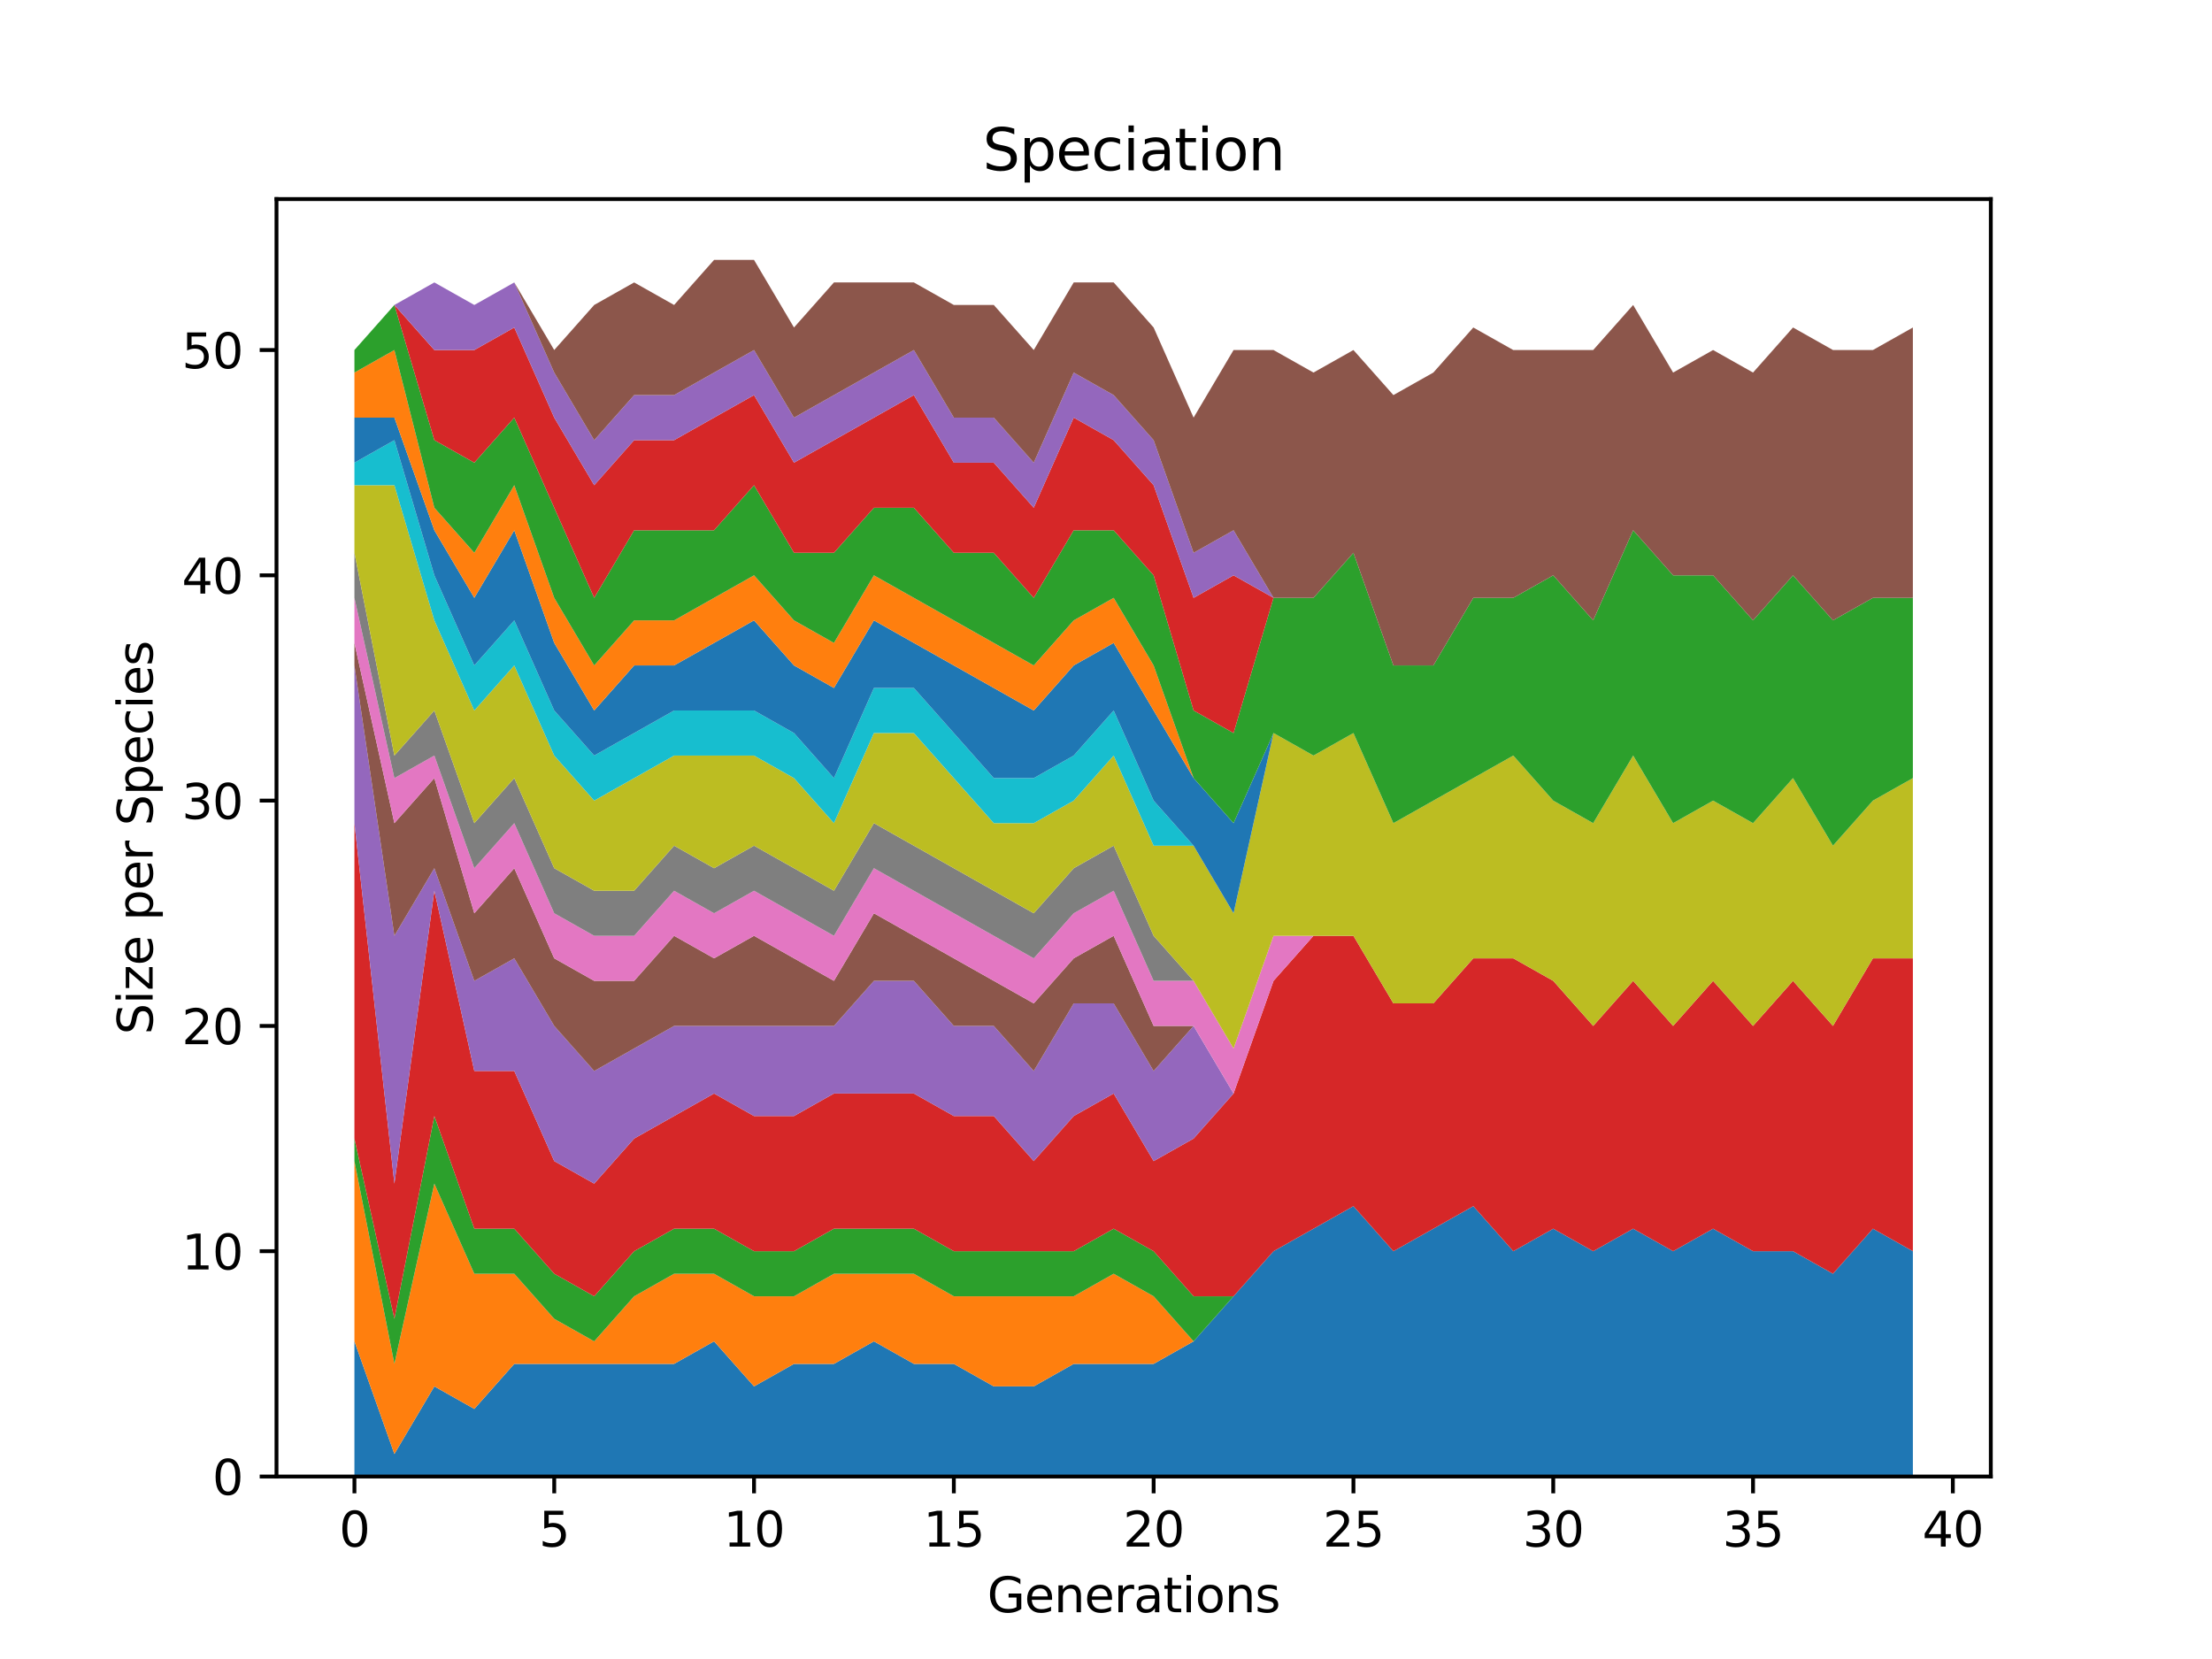 <?xml version="1.0" encoding="utf-8" standalone="no"?>
<!DOCTYPE svg PUBLIC "-//W3C//DTD SVG 1.1//EN"
  "http://www.w3.org/Graphics/SVG/1.1/DTD/svg11.dtd">
<svg xmlns:xlink="http://www.w3.org/1999/xlink" width="460.8pt" height="345.6pt" viewBox="0 0 460.8 345.6" xmlns="http://www.w3.org/2000/svg" version="1.1">
 <defs>
  <style type="text/css">*{stroke-linejoin: round; stroke-linecap: butt}</style>
 </defs>
 <g id="figure_1">
  <g id="patch_1">
   <path d="M 0 345.6 
L 460.8 345.6 
L 460.8 0 
L 0 0 
z
" style="fill: #ffffff"/>
  </g>
  <g id="axes_1">
   <g id="patch_2">
    <path d="M 57.6 307.584 
L 414.72 307.584 
L 414.72 41.472 
L 57.6 41.472 
z
" style="fill: #ffffff"/>
   </g>
   <g id="PolyCollection_1">
    <path d="M 73.833 279.424 
L 73.833 307.584 
L 82.157 307.584 
L 90.482 307.584 
L 98.806 307.584 
L 107.131 307.584 
L 115.455 307.584 
L 123.78 307.584 
L 132.104 307.584 
L 140.429 307.584 
L 148.753 307.584 
L 157.077 307.584 
L 165.402 307.584 
L 173.726 307.584 
L 182.051 307.584 
L 190.375 307.584 
L 198.7 307.584 
L 207.024 307.584 
L 215.349 307.584 
L 223.673 307.584 
L 231.998 307.584 
L 240.322 307.584 
L 248.647 307.584 
L 256.971 307.584 
L 265.296 307.584 
L 273.62 307.584 
L 281.945 307.584 
L 290.269 307.584 
L 298.594 307.584 
L 306.918 307.584 
L 315.243 307.584 
L 323.567 307.584 
L 331.891 307.584 
L 340.216 307.584 
L 348.54 307.584 
L 356.865 307.584 
L 365.189 307.584 
L 373.514 307.584 
L 381.838 307.584 
L 390.163 307.584 
L 398.487 307.584 
L 398.487 260.651 
L 398.487 260.651 
L 390.163 255.957 
L 381.838 265.344 
L 373.514 260.651 
L 365.189 260.651 
L 356.865 255.957 
L 348.54 260.651 
L 340.216 255.957 
L 331.891 260.651 
L 323.567 255.957 
L 315.243 260.651 
L 306.918 251.264 
L 298.594 255.957 
L 290.269 260.651 
L 281.945 251.264 
L 273.62 255.957 
L 265.296 260.651 
L 256.971 270.037 
L 248.647 279.424 
L 240.322 284.117 
L 231.998 284.117 
L 223.673 284.117 
L 215.349 288.811 
L 207.024 288.811 
L 198.7 284.117 
L 190.375 284.117 
L 182.051 279.424 
L 173.726 284.117 
L 165.402 284.117 
L 157.077 288.811 
L 148.753 279.424 
L 140.429 284.117 
L 132.104 284.117 
L 123.78 284.117 
L 115.455 284.117 
L 107.131 284.117 
L 98.806 293.504 
L 90.482 288.811 
L 82.157 302.891 
L 73.833 279.424 
z
" clip-path="url(#pbfc2c60777)" style="fill: #1f77b4"/>
   </g>
   <g id="PolyCollection_2">
    <path d="M 73.833 241.877 
L 73.833 279.424 
L 82.157 302.891 
L 90.482 288.811 
L 98.806 293.504 
L 107.131 284.117 
L 115.455 284.117 
L 123.78 284.117 
L 132.104 284.117 
L 140.429 284.117 
L 148.753 279.424 
L 157.077 288.811 
L 165.402 284.117 
L 173.726 284.117 
L 182.051 279.424 
L 190.375 284.117 
L 198.7 284.117 
L 207.024 288.811 
L 215.349 288.811 
L 223.673 284.117 
L 231.998 284.117 
L 240.322 284.117 
L 248.647 279.424 
L 256.971 270.037 
L 265.296 260.651 
L 273.62 255.957 
L 281.945 251.264 
L 290.269 260.651 
L 298.594 255.957 
L 306.918 251.264 
L 315.243 260.651 
L 323.567 255.957 
L 331.891 260.651 
L 340.216 255.957 
L 348.54 260.651 
L 356.865 255.957 
L 365.189 260.651 
L 373.514 260.651 
L 381.838 265.344 
L 390.163 255.957 
L 398.487 260.651 
L 398.487 260.651 
L 398.487 260.651 
L 390.163 255.957 
L 381.838 265.344 
L 373.514 260.651 
L 365.189 260.651 
L 356.865 255.957 
L 348.54 260.651 
L 340.216 255.957 
L 331.891 260.651 
L 323.567 255.957 
L 315.243 260.651 
L 306.918 251.264 
L 298.594 255.957 
L 290.269 260.651 
L 281.945 251.264 
L 273.62 255.957 
L 265.296 260.651 
L 256.971 270.037 
L 248.647 279.424 
L 240.322 270.037 
L 231.998 265.344 
L 223.673 270.037 
L 215.349 270.037 
L 207.024 270.037 
L 198.7 270.037 
L 190.375 265.344 
L 182.051 265.344 
L 173.726 265.344 
L 165.402 270.037 
L 157.077 270.037 
L 148.753 265.344 
L 140.429 265.344 
L 132.104 270.037 
L 123.78 279.424 
L 115.455 274.731 
L 107.131 265.344 
L 98.806 265.344 
L 90.482 246.571 
L 82.157 284.117 
L 73.833 241.877 
z
" clip-path="url(#pbfc2c60777)" style="fill: #ff7f0e"/>
   </g>
   <g id="PolyCollection_3">
    <path d="M 73.833 237.184 
L 73.833 241.877 
L 82.157 284.117 
L 90.482 246.571 
L 98.806 265.344 
L 107.131 265.344 
L 115.455 274.731 
L 123.78 279.424 
L 132.104 270.037 
L 140.429 265.344 
L 148.753 265.344 
L 157.077 270.037 
L 165.402 270.037 
L 173.726 265.344 
L 182.051 265.344 
L 190.375 265.344 
L 198.7 270.037 
L 207.024 270.037 
L 215.349 270.037 
L 223.673 270.037 
L 231.998 265.344 
L 240.322 270.037 
L 248.647 279.424 
L 256.971 270.037 
L 265.296 260.651 
L 273.62 255.957 
L 281.945 251.264 
L 290.269 260.651 
L 298.594 255.957 
L 306.918 251.264 
L 315.243 260.651 
L 323.567 255.957 
L 331.891 260.651 
L 340.216 255.957 
L 348.54 260.651 
L 356.865 255.957 
L 365.189 260.651 
L 373.514 260.651 
L 381.838 265.344 
L 390.163 255.957 
L 398.487 260.651 
L 398.487 260.651 
L 398.487 260.651 
L 390.163 255.957 
L 381.838 265.344 
L 373.514 260.651 
L 365.189 260.651 
L 356.865 255.957 
L 348.54 260.651 
L 340.216 255.957 
L 331.891 260.651 
L 323.567 255.957 
L 315.243 260.651 
L 306.918 251.264 
L 298.594 255.957 
L 290.269 260.651 
L 281.945 251.264 
L 273.62 255.957 
L 265.296 260.651 
L 256.971 270.037 
L 248.647 270.037 
L 240.322 260.651 
L 231.998 255.957 
L 223.673 260.651 
L 215.349 260.651 
L 207.024 260.651 
L 198.7 260.651 
L 190.375 255.957 
L 182.051 255.957 
L 173.726 255.957 
L 165.402 260.651 
L 157.077 260.651 
L 148.753 255.957 
L 140.429 255.957 
L 132.104 260.651 
L 123.78 270.037 
L 115.455 265.344 
L 107.131 255.957 
L 98.806 255.957 
L 90.482 232.491 
L 82.157 274.731 
L 73.833 237.184 
z
" clip-path="url(#pbfc2c60777)" style="fill: #2ca02c"/>
   </g>
   <g id="PolyCollection_4">
    <path d="M 73.833 171.477 
L 73.833 237.184 
L 82.157 274.731 
L 90.482 232.491 
L 98.806 255.957 
L 107.131 255.957 
L 115.455 265.344 
L 123.78 270.037 
L 132.104 260.651 
L 140.429 255.957 
L 148.753 255.957 
L 157.077 260.651 
L 165.402 260.651 
L 173.726 255.957 
L 182.051 255.957 
L 190.375 255.957 
L 198.7 260.651 
L 207.024 260.651 
L 215.349 260.651 
L 223.673 260.651 
L 231.998 255.957 
L 240.322 260.651 
L 248.647 270.037 
L 256.971 270.037 
L 265.296 260.651 
L 273.62 255.957 
L 281.945 251.264 
L 290.269 260.651 
L 298.594 255.957 
L 306.918 251.264 
L 315.243 260.651 
L 323.567 255.957 
L 331.891 260.651 
L 340.216 255.957 
L 348.54 260.651 
L 356.865 255.957 
L 365.189 260.651 
L 373.514 260.651 
L 381.838 265.344 
L 390.163 255.957 
L 398.487 260.651 
L 398.487 199.637 
L 398.487 199.637 
L 390.163 199.637 
L 381.838 213.717 
L 373.514 204.331 
L 365.189 213.717 
L 356.865 204.331 
L 348.54 213.717 
L 340.216 204.331 
L 331.891 213.717 
L 323.567 204.331 
L 315.243 199.637 
L 306.918 199.637 
L 298.594 209.024 
L 290.269 209.024 
L 281.945 194.944 
L 273.62 194.944 
L 265.296 204.331 
L 256.971 227.797 
L 248.647 237.184 
L 240.322 241.877 
L 231.998 227.797 
L 223.673 232.491 
L 215.349 241.877 
L 207.024 232.491 
L 198.7 232.491 
L 190.375 227.797 
L 182.051 227.797 
L 173.726 227.797 
L 165.402 232.491 
L 157.077 232.491 
L 148.753 227.797 
L 140.429 232.491 
L 132.104 237.184 
L 123.78 246.571 
L 115.455 241.877 
L 107.131 223.104 
L 98.806 223.104 
L 90.482 185.557 
L 82.157 246.571 
L 73.833 171.477 
z
" clip-path="url(#pbfc2c60777)" style="fill: #d62728"/>
   </g>
   <g id="PolyCollection_5">
    <path d="M 73.833 138.624 
L 73.833 171.477 
L 82.157 246.571 
L 90.482 185.557 
L 98.806 223.104 
L 107.131 223.104 
L 115.455 241.877 
L 123.78 246.571 
L 132.104 237.184 
L 140.429 232.491 
L 148.753 227.797 
L 157.077 232.491 
L 165.402 232.491 
L 173.726 227.797 
L 182.051 227.797 
L 190.375 227.797 
L 198.7 232.491 
L 207.024 232.491 
L 215.349 241.877 
L 223.673 232.491 
L 231.998 227.797 
L 240.322 241.877 
L 248.647 237.184 
L 256.971 227.797 
L 265.296 204.331 
L 273.62 194.944 
L 281.945 194.944 
L 290.269 209.024 
L 298.594 209.024 
L 306.918 199.637 
L 315.243 199.637 
L 323.567 204.331 
L 331.891 213.717 
L 340.216 204.331 
L 348.54 213.717 
L 356.865 204.331 
L 365.189 213.717 
L 373.514 204.331 
L 381.838 213.717 
L 390.163 199.637 
L 398.487 199.637 
L 398.487 199.637 
L 398.487 199.637 
L 390.163 199.637 
L 381.838 213.717 
L 373.514 204.331 
L 365.189 213.717 
L 356.865 204.331 
L 348.54 213.717 
L 340.216 204.331 
L 331.891 213.717 
L 323.567 204.331 
L 315.243 199.637 
L 306.918 199.637 
L 298.594 209.024 
L 290.269 209.024 
L 281.945 194.944 
L 273.62 194.944 
L 265.296 204.331 
L 256.971 227.797 
L 248.647 213.717 
L 240.322 223.104 
L 231.998 209.024 
L 223.673 209.024 
L 215.349 223.104 
L 207.024 213.717 
L 198.7 213.717 
L 190.375 204.331 
L 182.051 204.331 
L 173.726 213.717 
L 165.402 213.717 
L 157.077 213.717 
L 148.753 213.717 
L 140.429 213.717 
L 132.104 218.411 
L 123.78 223.104 
L 115.455 213.717 
L 107.131 199.637 
L 98.806 204.331 
L 90.482 180.864 
L 82.157 194.944 
L 73.833 138.624 
z
" clip-path="url(#pbfc2c60777)" style="fill: #9467bd"/>
   </g>
   <g id="PolyCollection_6">
    <path d="M 73.833 133.931 
L 73.833 138.624 
L 82.157 194.944 
L 90.482 180.864 
L 98.806 204.331 
L 107.131 199.637 
L 115.455 213.717 
L 123.78 223.104 
L 132.104 218.411 
L 140.429 213.717 
L 148.753 213.717 
L 157.077 213.717 
L 165.402 213.717 
L 173.726 213.717 
L 182.051 204.331 
L 190.375 204.331 
L 198.7 213.717 
L 207.024 213.717 
L 215.349 223.104 
L 223.673 209.024 
L 231.998 209.024 
L 240.322 223.104 
L 248.647 213.717 
L 256.971 227.797 
L 265.296 204.331 
L 273.62 194.944 
L 281.945 194.944 
L 290.269 209.024 
L 298.594 209.024 
L 306.918 199.637 
L 315.243 199.637 
L 323.567 204.331 
L 331.891 213.717 
L 340.216 204.331 
L 348.54 213.717 
L 356.865 204.331 
L 365.189 213.717 
L 373.514 204.331 
L 381.838 213.717 
L 390.163 199.637 
L 398.487 199.637 
L 398.487 199.637 
L 398.487 199.637 
L 390.163 199.637 
L 381.838 213.717 
L 373.514 204.331 
L 365.189 213.717 
L 356.865 204.331 
L 348.54 213.717 
L 340.216 204.331 
L 331.891 213.717 
L 323.567 204.331 
L 315.243 199.637 
L 306.918 199.637 
L 298.594 209.024 
L 290.269 209.024 
L 281.945 194.944 
L 273.62 194.944 
L 265.296 204.331 
L 256.971 227.797 
L 248.647 213.717 
L 240.322 213.717 
L 231.998 194.944 
L 223.673 199.637 
L 215.349 209.024 
L 207.024 204.331 
L 198.7 199.637 
L 190.375 194.944 
L 182.051 190.251 
L 173.726 204.331 
L 165.402 199.637 
L 157.077 194.944 
L 148.753 199.637 
L 140.429 194.944 
L 132.104 204.331 
L 123.78 204.331 
L 115.455 199.637 
L 107.131 180.864 
L 98.806 190.251 
L 90.482 162.091 
L 82.157 171.477 
L 73.833 133.931 
z
" clip-path="url(#pbfc2c60777)" style="fill: #8c564b"/>
   </g>
   <g id="PolyCollection_7">
    <path d="M 73.833 124.544 
L 73.833 133.931 
L 82.157 171.477 
L 90.482 162.091 
L 98.806 190.251 
L 107.131 180.864 
L 115.455 199.637 
L 123.78 204.331 
L 132.104 204.331 
L 140.429 194.944 
L 148.753 199.637 
L 157.077 194.944 
L 165.402 199.637 
L 173.726 204.331 
L 182.051 190.251 
L 190.375 194.944 
L 198.7 199.637 
L 207.024 204.331 
L 215.349 209.024 
L 223.673 199.637 
L 231.998 194.944 
L 240.322 213.717 
L 248.647 213.717 
L 256.971 227.797 
L 265.296 204.331 
L 273.62 194.944 
L 281.945 194.944 
L 290.269 209.024 
L 298.594 209.024 
L 306.918 199.637 
L 315.243 199.637 
L 323.567 204.331 
L 331.891 213.717 
L 340.216 204.331 
L 348.54 213.717 
L 356.865 204.331 
L 365.189 213.717 
L 373.514 204.331 
L 381.838 213.717 
L 390.163 199.637 
L 398.487 199.637 
L 398.487 199.637 
L 398.487 199.637 
L 390.163 199.637 
L 381.838 213.717 
L 373.514 204.331 
L 365.189 213.717 
L 356.865 204.331 
L 348.54 213.717 
L 340.216 204.331 
L 331.891 213.717 
L 323.567 204.331 
L 315.243 199.637 
L 306.918 199.637 
L 298.594 209.024 
L 290.269 209.024 
L 281.945 194.944 
L 273.62 194.944 
L 265.296 194.944 
L 256.971 218.411 
L 248.647 204.331 
L 240.322 204.331 
L 231.998 185.557 
L 223.673 190.251 
L 215.349 199.637 
L 207.024 194.944 
L 198.7 190.251 
L 190.375 185.557 
L 182.051 180.864 
L 173.726 194.944 
L 165.402 190.251 
L 157.077 185.557 
L 148.753 190.251 
L 140.429 185.557 
L 132.104 194.944 
L 123.78 194.944 
L 115.455 190.251 
L 107.131 171.477 
L 98.806 180.864 
L 90.482 157.397 
L 82.157 162.091 
L 73.833 124.544 
z
" clip-path="url(#pbfc2c60777)" style="fill: #e377c2"/>
   </g>
   <g id="PolyCollection_8">
    <path d="M 73.833 115.157 
L 73.833 124.544 
L 82.157 162.091 
L 90.482 157.397 
L 98.806 180.864 
L 107.131 171.477 
L 115.455 190.251 
L 123.78 194.944 
L 132.104 194.944 
L 140.429 185.557 
L 148.753 190.251 
L 157.077 185.557 
L 165.402 190.251 
L 173.726 194.944 
L 182.051 180.864 
L 190.375 185.557 
L 198.7 190.251 
L 207.024 194.944 
L 215.349 199.637 
L 223.673 190.251 
L 231.998 185.557 
L 240.322 204.331 
L 248.647 204.331 
L 256.971 218.411 
L 265.296 194.944 
L 273.62 194.944 
L 281.945 194.944 
L 290.269 209.024 
L 298.594 209.024 
L 306.918 199.637 
L 315.243 199.637 
L 323.567 204.331 
L 331.891 213.717 
L 340.216 204.331 
L 348.54 213.717 
L 356.865 204.331 
L 365.189 213.717 
L 373.514 204.331 
L 381.838 213.717 
L 390.163 199.637 
L 398.487 199.637 
L 398.487 199.637 
L 398.487 199.637 
L 390.163 199.637 
L 381.838 213.717 
L 373.514 204.331 
L 365.189 213.717 
L 356.865 204.331 
L 348.54 213.717 
L 340.216 204.331 
L 331.891 213.717 
L 323.567 204.331 
L 315.243 199.637 
L 306.918 199.637 
L 298.594 209.024 
L 290.269 209.024 
L 281.945 194.944 
L 273.62 194.944 
L 265.296 194.944 
L 256.971 218.411 
L 248.647 204.331 
L 240.322 194.944 
L 231.998 176.171 
L 223.673 180.864 
L 215.349 190.251 
L 207.024 185.557 
L 198.7 180.864 
L 190.375 176.171 
L 182.051 171.477 
L 173.726 185.557 
L 165.402 180.864 
L 157.077 176.171 
L 148.753 180.864 
L 140.429 176.171 
L 132.104 185.557 
L 123.78 185.557 
L 115.455 180.864 
L 107.131 162.091 
L 98.806 171.477 
L 90.482 148.011 
L 82.157 157.397 
L 73.833 115.157 
z
" clip-path="url(#pbfc2c60777)" style="fill: #7f7f7f"/>
   </g>
   <g id="PolyCollection_9">
    <path d="M 73.833 101.077 
L 73.833 115.157 
L 82.157 157.397 
L 90.482 148.011 
L 98.806 171.477 
L 107.131 162.091 
L 115.455 180.864 
L 123.78 185.557 
L 132.104 185.557 
L 140.429 176.171 
L 148.753 180.864 
L 157.077 176.171 
L 165.402 180.864 
L 173.726 185.557 
L 182.051 171.477 
L 190.375 176.171 
L 198.7 180.864 
L 207.024 185.557 
L 215.349 190.251 
L 223.673 180.864 
L 231.998 176.171 
L 240.322 194.944 
L 248.647 204.331 
L 256.971 218.411 
L 265.296 194.944 
L 273.62 194.944 
L 281.945 194.944 
L 290.269 209.024 
L 298.594 209.024 
L 306.918 199.637 
L 315.243 199.637 
L 323.567 204.331 
L 331.891 213.717 
L 340.216 204.331 
L 348.54 213.717 
L 356.865 204.331 
L 365.189 213.717 
L 373.514 204.331 
L 381.838 213.717 
L 390.163 199.637 
L 398.487 199.637 
L 398.487 162.091 
L 398.487 162.091 
L 390.163 166.784 
L 381.838 176.171 
L 373.514 162.091 
L 365.189 171.477 
L 356.865 166.784 
L 348.54 171.477 
L 340.216 157.397 
L 331.891 171.477 
L 323.567 166.784 
L 315.243 157.397 
L 306.918 162.091 
L 298.594 166.784 
L 290.269 171.477 
L 281.945 152.704 
L 273.62 157.397 
L 265.296 152.704 
L 256.971 190.251 
L 248.647 176.171 
L 240.322 176.171 
L 231.998 157.397 
L 223.673 166.784 
L 215.349 171.477 
L 207.024 171.477 
L 198.7 162.091 
L 190.375 152.704 
L 182.051 152.704 
L 173.726 171.477 
L 165.402 162.091 
L 157.077 157.397 
L 148.753 157.397 
L 140.429 157.397 
L 132.104 162.091 
L 123.78 166.784 
L 115.455 157.397 
L 107.131 138.624 
L 98.806 148.011 
L 90.482 129.237 
L 82.157 101.077 
L 73.833 101.077 
z
" clip-path="url(#pbfc2c60777)" style="fill: #bcbd22"/>
   </g>
   <g id="PolyCollection_10">
    <path d="M 73.833 96.384 
L 73.833 101.077 
L 82.157 101.077 
L 90.482 129.237 
L 98.806 148.011 
L 107.131 138.624 
L 115.455 157.397 
L 123.78 166.784 
L 132.104 162.091 
L 140.429 157.397 
L 148.753 157.397 
L 157.077 157.397 
L 165.402 162.091 
L 173.726 171.477 
L 182.051 152.704 
L 190.375 152.704 
L 198.7 162.091 
L 207.024 171.477 
L 215.349 171.477 
L 223.673 166.784 
L 231.998 157.397 
L 240.322 176.171 
L 248.647 176.171 
L 256.971 190.251 
L 265.296 152.704 
L 273.62 157.397 
L 281.945 152.704 
L 290.269 171.477 
L 298.594 166.784 
L 306.918 162.091 
L 315.243 157.397 
L 323.567 166.784 
L 331.891 171.477 
L 340.216 157.397 
L 348.54 171.477 
L 356.865 166.784 
L 365.189 171.477 
L 373.514 162.091 
L 381.838 176.171 
L 390.163 166.784 
L 398.487 162.091 
L 398.487 162.091 
L 398.487 162.091 
L 390.163 166.784 
L 381.838 176.171 
L 373.514 162.091 
L 365.189 171.477 
L 356.865 166.784 
L 348.54 171.477 
L 340.216 157.397 
L 331.891 171.477 
L 323.567 166.784 
L 315.243 157.397 
L 306.918 162.091 
L 298.594 166.784 
L 290.269 171.477 
L 281.945 152.704 
L 273.62 157.397 
L 265.296 152.704 
L 256.971 190.251 
L 248.647 176.171 
L 240.322 166.784 
L 231.998 148.011 
L 223.673 157.397 
L 215.349 162.091 
L 207.024 162.091 
L 198.7 152.704 
L 190.375 143.317 
L 182.051 143.317 
L 173.726 162.091 
L 165.402 152.704 
L 157.077 148.011 
L 148.753 148.011 
L 140.429 148.011 
L 132.104 152.704 
L 123.78 157.397 
L 115.455 148.011 
L 107.131 129.237 
L 98.806 138.624 
L 90.482 119.851 
L 82.157 91.691 
L 73.833 96.384 
z
" clip-path="url(#pbfc2c60777)" style="fill: #17becf"/>
   </g>
   <g id="PolyCollection_11">
    <path d="M 73.833 86.997 
L 73.833 96.384 
L 82.157 91.691 
L 90.482 119.851 
L 98.806 138.624 
L 107.131 129.237 
L 115.455 148.011 
L 123.78 157.397 
L 132.104 152.704 
L 140.429 148.011 
L 148.753 148.011 
L 157.077 148.011 
L 165.402 152.704 
L 173.726 162.091 
L 182.051 143.317 
L 190.375 143.317 
L 198.7 152.704 
L 207.024 162.091 
L 215.349 162.091 
L 223.673 157.397 
L 231.998 148.011 
L 240.322 166.784 
L 248.647 176.171 
L 256.971 190.251 
L 265.296 152.704 
L 273.62 157.397 
L 281.945 152.704 
L 290.269 171.477 
L 298.594 166.784 
L 306.918 162.091 
L 315.243 157.397 
L 323.567 166.784 
L 331.891 171.477 
L 340.216 157.397 
L 348.54 171.477 
L 356.865 166.784 
L 365.189 171.477 
L 373.514 162.091 
L 381.838 176.171 
L 390.163 166.784 
L 398.487 162.091 
L 398.487 162.091 
L 398.487 162.091 
L 390.163 166.784 
L 381.838 176.171 
L 373.514 162.091 
L 365.189 171.477 
L 356.865 166.784 
L 348.54 171.477 
L 340.216 157.397 
L 331.891 171.477 
L 323.567 166.784 
L 315.243 157.397 
L 306.918 162.091 
L 298.594 166.784 
L 290.269 171.477 
L 281.945 152.704 
L 273.62 157.397 
L 265.296 152.704 
L 256.971 171.477 
L 248.647 162.091 
L 240.322 148.011 
L 231.998 133.931 
L 223.673 138.624 
L 215.349 148.011 
L 207.024 143.317 
L 198.7 138.624 
L 190.375 133.931 
L 182.051 129.237 
L 173.726 143.317 
L 165.402 138.624 
L 157.077 129.237 
L 148.753 133.931 
L 140.429 138.624 
L 132.104 138.624 
L 123.78 148.011 
L 115.455 133.931 
L 107.131 110.464 
L 98.806 124.544 
L 90.482 110.464 
L 82.157 86.997 
L 73.833 86.997 
z
" clip-path="url(#pbfc2c60777)" style="fill: #1f77b4"/>
   </g>
   <g id="PolyCollection_12">
    <path d="M 73.833 77.611 
L 73.833 86.997 
L 82.157 86.997 
L 90.482 110.464 
L 98.806 124.544 
L 107.131 110.464 
L 115.455 133.931 
L 123.78 148.011 
L 132.104 138.624 
L 140.429 138.624 
L 148.753 133.931 
L 157.077 129.237 
L 165.402 138.624 
L 173.726 143.317 
L 182.051 129.237 
L 190.375 133.931 
L 198.7 138.624 
L 207.024 143.317 
L 215.349 148.011 
L 223.673 138.624 
L 231.998 133.931 
L 240.322 148.011 
L 248.647 162.091 
L 256.971 171.477 
L 265.296 152.704 
L 273.62 157.397 
L 281.945 152.704 
L 290.269 171.477 
L 298.594 166.784 
L 306.918 162.091 
L 315.243 157.397 
L 323.567 166.784 
L 331.891 171.477 
L 340.216 157.397 
L 348.54 171.477 
L 356.865 166.784 
L 365.189 171.477 
L 373.514 162.091 
L 381.838 176.171 
L 390.163 166.784 
L 398.487 162.091 
L 398.487 162.091 
L 398.487 162.091 
L 390.163 166.784 
L 381.838 176.171 
L 373.514 162.091 
L 365.189 171.477 
L 356.865 166.784 
L 348.54 171.477 
L 340.216 157.397 
L 331.891 171.477 
L 323.567 166.784 
L 315.243 157.397 
L 306.918 162.091 
L 298.594 166.784 
L 290.269 171.477 
L 281.945 152.704 
L 273.62 157.397 
L 265.296 152.704 
L 256.971 171.477 
L 248.647 162.091 
L 240.322 138.624 
L 231.998 124.544 
L 223.673 129.237 
L 215.349 138.624 
L 207.024 133.931 
L 198.7 129.237 
L 190.375 124.544 
L 182.051 119.851 
L 173.726 133.931 
L 165.402 129.237 
L 157.077 119.851 
L 148.753 124.544 
L 140.429 129.237 
L 132.104 129.237 
L 123.78 138.624 
L 115.455 124.544 
L 107.131 101.077 
L 98.806 115.157 
L 90.482 105.771 
L 82.157 72.917 
L 73.833 77.611 
z
" clip-path="url(#pbfc2c60777)" style="fill: #ff7f0e"/>
   </g>
   <g id="PolyCollection_13">
    <path d="M 73.833 72.917 
L 73.833 77.611 
L 82.157 72.917 
L 90.482 105.771 
L 98.806 115.157 
L 107.131 101.077 
L 115.455 124.544 
L 123.78 138.624 
L 132.104 129.237 
L 140.429 129.237 
L 148.753 124.544 
L 157.077 119.851 
L 165.402 129.237 
L 173.726 133.931 
L 182.051 119.851 
L 190.375 124.544 
L 198.7 129.237 
L 207.024 133.931 
L 215.349 138.624 
L 223.673 129.237 
L 231.998 124.544 
L 240.322 138.624 
L 248.647 162.091 
L 256.971 171.477 
L 265.296 152.704 
L 273.62 157.397 
L 281.945 152.704 
L 290.269 171.477 
L 298.594 166.784 
L 306.918 162.091 
L 315.243 157.397 
L 323.567 166.784 
L 331.891 171.477 
L 340.216 157.397 
L 348.54 171.477 
L 356.865 166.784 
L 365.189 171.477 
L 373.514 162.091 
L 381.838 176.171 
L 390.163 166.784 
L 398.487 162.091 
L 398.487 124.544 
L 398.487 124.544 
L 390.163 124.544 
L 381.838 129.237 
L 373.514 119.851 
L 365.189 129.237 
L 356.865 119.851 
L 348.54 119.851 
L 340.216 110.464 
L 331.891 129.237 
L 323.567 119.851 
L 315.243 124.544 
L 306.918 124.544 
L 298.594 138.624 
L 290.269 138.624 
L 281.945 115.157 
L 273.62 124.544 
L 265.296 124.544 
L 256.971 152.704 
L 248.647 148.011 
L 240.322 119.851 
L 231.998 110.464 
L 223.673 110.464 
L 215.349 124.544 
L 207.024 115.157 
L 198.7 115.157 
L 190.375 105.771 
L 182.051 105.771 
L 173.726 115.157 
L 165.402 115.157 
L 157.077 101.077 
L 148.753 110.464 
L 140.429 110.464 
L 132.104 110.464 
L 123.78 124.544 
L 115.455 105.771 
L 107.131 86.997 
L 98.806 96.384 
L 90.482 91.691 
L 82.157 63.531 
L 73.833 72.917 
z
" clip-path="url(#pbfc2c60777)" style="fill: #2ca02c"/>
   </g>
   <g id="PolyCollection_14">
    <path d="M 73.833 72.917 
L 73.833 72.917 
L 82.157 63.531 
L 90.482 91.691 
L 98.806 96.384 
L 107.131 86.997 
L 115.455 105.771 
L 123.78 124.544 
L 132.104 110.464 
L 140.429 110.464 
L 148.753 110.464 
L 157.077 101.077 
L 165.402 115.157 
L 173.726 115.157 
L 182.051 105.771 
L 190.375 105.771 
L 198.7 115.157 
L 207.024 115.157 
L 215.349 124.544 
L 223.673 110.464 
L 231.998 110.464 
L 240.322 119.851 
L 248.647 148.011 
L 256.971 152.704 
L 265.296 124.544 
L 273.62 124.544 
L 281.945 115.157 
L 290.269 138.624 
L 298.594 138.624 
L 306.918 124.544 
L 315.243 124.544 
L 323.567 119.851 
L 331.891 129.237 
L 340.216 110.464 
L 348.54 119.851 
L 356.865 119.851 
L 365.189 129.237 
L 373.514 119.851 
L 381.838 129.237 
L 390.163 124.544 
L 398.487 124.544 
L 398.487 124.544 
L 398.487 124.544 
L 390.163 124.544 
L 381.838 129.237 
L 373.514 119.851 
L 365.189 129.237 
L 356.865 119.851 
L 348.54 119.851 
L 340.216 110.464 
L 331.891 129.237 
L 323.567 119.851 
L 315.243 124.544 
L 306.918 124.544 
L 298.594 138.624 
L 290.269 138.624 
L 281.945 115.157 
L 273.62 124.544 
L 265.296 124.544 
L 256.971 119.851 
L 248.647 124.544 
L 240.322 101.077 
L 231.998 91.691 
L 223.673 86.997 
L 215.349 105.771 
L 207.024 96.384 
L 198.7 96.384 
L 190.375 82.304 
L 182.051 86.997 
L 173.726 91.691 
L 165.402 96.384 
L 157.077 82.304 
L 148.753 86.997 
L 140.429 91.691 
L 132.104 91.691 
L 123.78 101.077 
L 115.455 86.997 
L 107.131 68.224 
L 98.806 72.917 
L 90.482 72.917 
L 82.157 63.531 
L 73.833 72.917 
z
" clip-path="url(#pbfc2c60777)" style="fill: #d62728"/>
   </g>
   <g id="PolyCollection_15">
    <path d="M 73.833 72.917 
L 73.833 72.917 
L 82.157 63.531 
L 90.482 72.917 
L 98.806 72.917 
L 107.131 68.224 
L 115.455 86.997 
L 123.78 101.077 
L 132.104 91.691 
L 140.429 91.691 
L 148.753 86.997 
L 157.077 82.304 
L 165.402 96.384 
L 173.726 91.691 
L 182.051 86.997 
L 190.375 82.304 
L 198.7 96.384 
L 207.024 96.384 
L 215.349 105.771 
L 223.673 86.997 
L 231.998 91.691 
L 240.322 101.077 
L 248.647 124.544 
L 256.971 119.851 
L 265.296 124.544 
L 273.62 124.544 
L 281.945 115.157 
L 290.269 138.624 
L 298.594 138.624 
L 306.918 124.544 
L 315.243 124.544 
L 323.567 119.851 
L 331.891 129.237 
L 340.216 110.464 
L 348.54 119.851 
L 356.865 119.851 
L 365.189 129.237 
L 373.514 119.851 
L 381.838 129.237 
L 390.163 124.544 
L 398.487 124.544 
L 398.487 124.544 
L 398.487 124.544 
L 390.163 124.544 
L 381.838 129.237 
L 373.514 119.851 
L 365.189 129.237 
L 356.865 119.851 
L 348.54 119.851 
L 340.216 110.464 
L 331.891 129.237 
L 323.567 119.851 
L 315.243 124.544 
L 306.918 124.544 
L 298.594 138.624 
L 290.269 138.624 
L 281.945 115.157 
L 273.62 124.544 
L 265.296 124.544 
L 256.971 110.464 
L 248.647 115.157 
L 240.322 91.691 
L 231.998 82.304 
L 223.673 77.611 
L 215.349 96.384 
L 207.024 86.997 
L 198.7 86.997 
L 190.375 72.917 
L 182.051 77.611 
L 173.726 82.304 
L 165.402 86.997 
L 157.077 72.917 
L 148.753 77.611 
L 140.429 82.304 
L 132.104 82.304 
L 123.78 91.691 
L 115.455 77.611 
L 107.131 58.837 
L 98.806 63.531 
L 90.482 58.837 
L 82.157 63.531 
L 73.833 72.917 
z
" clip-path="url(#pbfc2c60777)" style="fill: #9467bd"/>
   </g>
   <g id="PolyCollection_16">
    <path d="M 73.833 72.917 
L 73.833 72.917 
L 82.157 63.531 
L 90.482 58.837 
L 98.806 63.531 
L 107.131 58.837 
L 115.455 77.611 
L 123.78 91.691 
L 132.104 82.304 
L 140.429 82.304 
L 148.753 77.611 
L 157.077 72.917 
L 165.402 86.997 
L 173.726 82.304 
L 182.051 77.611 
L 190.375 72.917 
L 198.7 86.997 
L 207.024 86.997 
L 215.349 96.384 
L 223.673 77.611 
L 231.998 82.304 
L 240.322 91.691 
L 248.647 115.157 
L 256.971 110.464 
L 265.296 124.544 
L 273.62 124.544 
L 281.945 115.157 
L 290.269 138.624 
L 298.594 138.624 
L 306.918 124.544 
L 315.243 124.544 
L 323.567 119.851 
L 331.891 129.237 
L 340.216 110.464 
L 348.54 119.851 
L 356.865 119.851 
L 365.189 129.237 
L 373.514 119.851 
L 381.838 129.237 
L 390.163 124.544 
L 398.487 124.544 
L 398.487 68.224 
L 398.487 68.224 
L 390.163 72.917 
L 381.838 72.917 
L 373.514 68.224 
L 365.189 77.611 
L 356.865 72.917 
L 348.54 77.611 
L 340.216 63.531 
L 331.891 72.917 
L 323.567 72.917 
L 315.243 72.917 
L 306.918 68.224 
L 298.594 77.611 
L 290.269 82.304 
L 281.945 72.917 
L 273.62 77.611 
L 265.296 72.917 
L 256.971 72.917 
L 248.647 86.997 
L 240.322 68.224 
L 231.998 58.837 
L 223.673 58.837 
L 215.349 72.917 
L 207.024 63.531 
L 198.7 63.531 
L 190.375 58.837 
L 182.051 58.837 
L 173.726 58.837 
L 165.402 68.224 
L 157.077 54.144 
L 148.753 54.144 
L 140.429 63.531 
L 132.104 58.837 
L 123.78 63.531 
L 115.455 72.917 
L 107.131 58.837 
L 98.806 63.531 
L 90.482 58.837 
L 82.157 63.531 
L 73.833 72.917 
z
" clip-path="url(#pbfc2c60777)" style="fill: #8c564b"/>
   </g>
   <g id="matplotlib.axis_1">
    <g id="xtick_1">
     <g id="line2d_1">
      <defs>
       <path id="m284630010b" d="M 0 0 
L 0 3.5 
" style="stroke: #000000; stroke-width: 0.8"/>
      </defs>
      <g>
       <use xlink:href="#m284630010b" x="73.833" y="307.584" style="stroke: #000000; stroke-width: 0.8"/>
      </g>
     </g>
     <g id="text_1">
      <!-- 0 -->
      <g transform="translate(70.651 322.182) scale(0.1 -0.1)">
       <defs>
        <path id="DejaVuSans-30" d="M 2034 4250 
Q 1547 4250 1301 3770 
Q 1056 3291 1056 2328 
Q 1056 1369 1301 889 
Q 1547 409 2034 409 
Q 2525 409 2770 889 
Q 3016 1369 3016 2328 
Q 3016 3291 2770 3770 
Q 2525 4250 2034 4250 
z
M 2034 4750 
Q 2819 4750 3233 4129 
Q 3647 3509 3647 2328 
Q 3647 1150 3233 529 
Q 2819 -91 2034 -91 
Q 1250 -91 836 529 
Q 422 1150 422 2328 
Q 422 3509 836 4129 
Q 1250 4750 2034 4750 
z
" transform="scale(0.016)"/>
       </defs>
       <use xlink:href="#DejaVuSans-30"/>
      </g>
     </g>
    </g>
    <g id="xtick_2">
     <g id="line2d_2">
      <g>
       <use xlink:href="#m284630010b" x="115.455" y="307.584" style="stroke: #000000; stroke-width: 0.8"/>
      </g>
     </g>
     <g id="text_2">
      <!-- 5 -->
      <g transform="translate(112.274 322.182) scale(0.1 -0.1)">
       <defs>
        <path id="DejaVuSans-35" d="M 691 4666 
L 3169 4666 
L 3169 4134 
L 1269 4134 
L 1269 2991 
Q 1406 3038 1543 3061 
Q 1681 3084 1819 3084 
Q 2600 3084 3056 2656 
Q 3513 2228 3513 1497 
Q 3513 744 3044 326 
Q 2575 -91 1722 -91 
Q 1428 -91 1123 -41 
Q 819 9 494 109 
L 494 744 
Q 775 591 1075 516 
Q 1375 441 1709 441 
Q 2250 441 2565 725 
Q 2881 1009 2881 1497 
Q 2881 1984 2565 2268 
Q 2250 2553 1709 2553 
Q 1456 2553 1204 2497 
Q 953 2441 691 2322 
L 691 4666 
z
" transform="scale(0.016)"/>
       </defs>
       <use xlink:href="#DejaVuSans-35"/>
      </g>
     </g>
    </g>
    <g id="xtick_3">
     <g id="line2d_3">
      <g>
       <use xlink:href="#m284630010b" x="157.077" y="307.584" style="stroke: #000000; stroke-width: 0.8"/>
      </g>
     </g>
     <g id="text_3">
      <!-- 10 -->
      <g transform="translate(150.715 322.182) scale(0.1 -0.1)">
       <defs>
        <path id="DejaVuSans-31" d="M 794 531 
L 1825 531 
L 1825 4091 
L 703 3866 
L 703 4441 
L 1819 4666 
L 2450 4666 
L 2450 531 
L 3481 531 
L 3481 0 
L 794 0 
L 794 531 
z
" transform="scale(0.016)"/>
       </defs>
       <use xlink:href="#DejaVuSans-31"/>
       <use xlink:href="#DejaVuSans-30" x="63.623"/>
      </g>
     </g>
    </g>
    <g id="xtick_4">
     <g id="line2d_4">
      <g>
       <use xlink:href="#m284630010b" x="198.7" y="307.584" style="stroke: #000000; stroke-width: 0.8"/>
      </g>
     </g>
     <g id="text_4">
      <!-- 15 -->
      <g transform="translate(192.337 322.182) scale(0.1 -0.1)">
       <use xlink:href="#DejaVuSans-31"/>
       <use xlink:href="#DejaVuSans-35" x="63.623"/>
      </g>
     </g>
    </g>
    <g id="xtick_5">
     <g id="line2d_5">
      <g>
       <use xlink:href="#m284630010b" x="240.322" y="307.584" style="stroke: #000000; stroke-width: 0.8"/>
      </g>
     </g>
     <g id="text_5">
      <!-- 20 -->
      <g transform="translate(233.96 322.182) scale(0.1 -0.1)">
       <defs>
        <path id="DejaVuSans-32" d="M 1228 531 
L 3431 531 
L 3431 0 
L 469 0 
L 469 531 
Q 828 903 1448 1529 
Q 2069 2156 2228 2338 
Q 2531 2678 2651 2914 
Q 2772 3150 2772 3378 
Q 2772 3750 2511 3984 
Q 2250 4219 1831 4219 
Q 1534 4219 1204 4116 
Q 875 4013 500 3803 
L 500 4441 
Q 881 4594 1212 4672 
Q 1544 4750 1819 4750 
Q 2544 4750 2975 4387 
Q 3406 4025 3406 3419 
Q 3406 3131 3298 2873 
Q 3191 2616 2906 2266 
Q 2828 2175 2409 1742 
Q 1991 1309 1228 531 
z
" transform="scale(0.016)"/>
       </defs>
       <use xlink:href="#DejaVuSans-32"/>
       <use xlink:href="#DejaVuSans-30" x="63.623"/>
      </g>
     </g>
    </g>
    <g id="xtick_6">
     <g id="line2d_6">
      <g>
       <use xlink:href="#m284630010b" x="281.945" y="307.584" style="stroke: #000000; stroke-width: 0.8"/>
      </g>
     </g>
     <g id="text_6">
      <!-- 25 -->
      <g transform="translate(275.582 322.182) scale(0.1 -0.1)">
       <use xlink:href="#DejaVuSans-32"/>
       <use xlink:href="#DejaVuSans-35" x="63.623"/>
      </g>
     </g>
    </g>
    <g id="xtick_7">
     <g id="line2d_7">
      <g>
       <use xlink:href="#m284630010b" x="323.567" y="307.584" style="stroke: #000000; stroke-width: 0.8"/>
      </g>
     </g>
     <g id="text_7">
      <!-- 30 -->
      <g transform="translate(317.204 322.182) scale(0.1 -0.1)">
       <defs>
        <path id="DejaVuSans-33" d="M 2597 2516 
Q 3050 2419 3304 2112 
Q 3559 1806 3559 1356 
Q 3559 666 3084 287 
Q 2609 -91 1734 -91 
Q 1441 -91 1130 -33 
Q 819 25 488 141 
L 488 750 
Q 750 597 1062 519 
Q 1375 441 1716 441 
Q 2309 441 2620 675 
Q 2931 909 2931 1356 
Q 2931 1769 2642 2001 
Q 2353 2234 1838 2234 
L 1294 2234 
L 1294 2753 
L 1863 2753 
Q 2328 2753 2575 2939 
Q 2822 3125 2822 3475 
Q 2822 3834 2567 4026 
Q 2313 4219 1838 4219 
Q 1578 4219 1281 4162 
Q 984 4106 628 3988 
L 628 4550 
Q 988 4650 1302 4700 
Q 1616 4750 1894 4750 
Q 2613 4750 3031 4423 
Q 3450 4097 3450 3541 
Q 3450 3153 3228 2886 
Q 3006 2619 2597 2516 
z
" transform="scale(0.016)"/>
       </defs>
       <use xlink:href="#DejaVuSans-33"/>
       <use xlink:href="#DejaVuSans-30" x="63.623"/>
      </g>
     </g>
    </g>
    <g id="xtick_8">
     <g id="line2d_8">
      <g>
       <use xlink:href="#m284630010b" x="365.189" y="307.584" style="stroke: #000000; stroke-width: 0.8"/>
      </g>
     </g>
     <g id="text_8">
      <!-- 35 -->
      <g transform="translate(358.827 322.182) scale(0.1 -0.1)">
       <use xlink:href="#DejaVuSans-33"/>
       <use xlink:href="#DejaVuSans-35" x="63.623"/>
      </g>
     </g>
    </g>
    <g id="xtick_9">
     <g id="line2d_9">
      <g>
       <use xlink:href="#m284630010b" x="406.812" y="307.584" style="stroke: #000000; stroke-width: 0.8"/>
      </g>
     </g>
     <g id="text_9">
      <!-- 40 -->
      <g transform="translate(400.449 322.182) scale(0.1 -0.1)">
       <defs>
        <path id="DejaVuSans-34" d="M 2419 4116 
L 825 1625 
L 2419 1625 
L 2419 4116 
z
M 2253 4666 
L 3047 4666 
L 3047 1625 
L 3713 1625 
L 3713 1100 
L 3047 1100 
L 3047 0 
L 2419 0 
L 2419 1100 
L 313 1100 
L 313 1709 
L 2253 4666 
z
" transform="scale(0.016)"/>
       </defs>
       <use xlink:href="#DejaVuSans-34"/>
       <use xlink:href="#DejaVuSans-30" x="63.623"/>
      </g>
     </g>
    </g>
    <g id="text_10">
     <!-- Generations -->
     <g transform="translate(205.662 335.861) scale(0.1 -0.1)">
      <defs>
       <path id="DejaVuSans-47" d="M 3809 666 
L 3809 1919 
L 2778 1919 
L 2778 2438 
L 4434 2438 
L 4434 434 
Q 4069 175 3628 42 
Q 3188 -91 2688 -91 
Q 1594 -91 976 548 
Q 359 1188 359 2328 
Q 359 3472 976 4111 
Q 1594 4750 2688 4750 
Q 3144 4750 3555 4637 
Q 3966 4525 4313 4306 
L 4313 3634 
Q 3963 3931 3569 4081 
Q 3175 4231 2741 4231 
Q 1884 4231 1454 3753 
Q 1025 3275 1025 2328 
Q 1025 1384 1454 906 
Q 1884 428 2741 428 
Q 3075 428 3337 486 
Q 3600 544 3809 666 
z
" transform="scale(0.016)"/>
       <path id="DejaVuSans-65" d="M 3597 1894 
L 3597 1613 
L 953 1613 
Q 991 1019 1311 708 
Q 1631 397 2203 397 
Q 2534 397 2845 478 
Q 3156 559 3463 722 
L 3463 178 
Q 3153 47 2828 -22 
Q 2503 -91 2169 -91 
Q 1331 -91 842 396 
Q 353 884 353 1716 
Q 353 2575 817 3079 
Q 1281 3584 2069 3584 
Q 2775 3584 3186 3129 
Q 3597 2675 3597 1894 
z
M 3022 2063 
Q 3016 2534 2758 2815 
Q 2500 3097 2075 3097 
Q 1594 3097 1305 2825 
Q 1016 2553 972 2059 
L 3022 2063 
z
" transform="scale(0.016)"/>
       <path id="DejaVuSans-6e" d="M 3513 2113 
L 3513 0 
L 2938 0 
L 2938 2094 
Q 2938 2591 2744 2837 
Q 2550 3084 2163 3084 
Q 1697 3084 1428 2787 
Q 1159 2491 1159 1978 
L 1159 0 
L 581 0 
L 581 3500 
L 1159 3500 
L 1159 2956 
Q 1366 3272 1645 3428 
Q 1925 3584 2291 3584 
Q 2894 3584 3203 3211 
Q 3513 2838 3513 2113 
z
" transform="scale(0.016)"/>
       <path id="DejaVuSans-72" d="M 2631 2963 
Q 2534 3019 2420 3045 
Q 2306 3072 2169 3072 
Q 1681 3072 1420 2755 
Q 1159 2438 1159 1844 
L 1159 0 
L 581 0 
L 581 3500 
L 1159 3500 
L 1159 2956 
Q 1341 3275 1631 3429 
Q 1922 3584 2338 3584 
Q 2397 3584 2469 3576 
Q 2541 3569 2628 3553 
L 2631 2963 
z
" transform="scale(0.016)"/>
       <path id="DejaVuSans-61" d="M 2194 1759 
Q 1497 1759 1228 1600 
Q 959 1441 959 1056 
Q 959 750 1161 570 
Q 1363 391 1709 391 
Q 2188 391 2477 730 
Q 2766 1069 2766 1631 
L 2766 1759 
L 2194 1759 
z
M 3341 1997 
L 3341 0 
L 2766 0 
L 2766 531 
Q 2569 213 2275 61 
Q 1981 -91 1556 -91 
Q 1019 -91 701 211 
Q 384 513 384 1019 
Q 384 1609 779 1909 
Q 1175 2209 1959 2209 
L 2766 2209 
L 2766 2266 
Q 2766 2663 2505 2880 
Q 2244 3097 1772 3097 
Q 1472 3097 1187 3025 
Q 903 2953 641 2809 
L 641 3341 
Q 956 3463 1253 3523 
Q 1550 3584 1831 3584 
Q 2591 3584 2966 3190 
Q 3341 2797 3341 1997 
z
" transform="scale(0.016)"/>
       <path id="DejaVuSans-74" d="M 1172 4494 
L 1172 3500 
L 2356 3500 
L 2356 3053 
L 1172 3053 
L 1172 1153 
Q 1172 725 1289 603 
Q 1406 481 1766 481 
L 2356 481 
L 2356 0 
L 1766 0 
Q 1100 0 847 248 
Q 594 497 594 1153 
L 594 3053 
L 172 3053 
L 172 3500 
L 594 3500 
L 594 4494 
L 1172 4494 
z
" transform="scale(0.016)"/>
       <path id="DejaVuSans-69" d="M 603 3500 
L 1178 3500 
L 1178 0 
L 603 0 
L 603 3500 
z
M 603 4863 
L 1178 4863 
L 1178 4134 
L 603 4134 
L 603 4863 
z
" transform="scale(0.016)"/>
       <path id="DejaVuSans-6f" d="M 1959 3097 
Q 1497 3097 1228 2736 
Q 959 2375 959 1747 
Q 959 1119 1226 758 
Q 1494 397 1959 397 
Q 2419 397 2687 759 
Q 2956 1122 2956 1747 
Q 2956 2369 2687 2733 
Q 2419 3097 1959 3097 
z
M 1959 3584 
Q 2709 3584 3137 3096 
Q 3566 2609 3566 1747 
Q 3566 888 3137 398 
Q 2709 -91 1959 -91 
Q 1206 -91 779 398 
Q 353 888 353 1747 
Q 353 2609 779 3096 
Q 1206 3584 1959 3584 
z
" transform="scale(0.016)"/>
       <path id="DejaVuSans-73" d="M 2834 3397 
L 2834 2853 
Q 2591 2978 2328 3040 
Q 2066 3103 1784 3103 
Q 1356 3103 1142 2972 
Q 928 2841 928 2578 
Q 928 2378 1081 2264 
Q 1234 2150 1697 2047 
L 1894 2003 
Q 2506 1872 2764 1633 
Q 3022 1394 3022 966 
Q 3022 478 2636 193 
Q 2250 -91 1575 -91 
Q 1294 -91 989 -36 
Q 684 19 347 128 
L 347 722 
Q 666 556 975 473 
Q 1284 391 1588 391 
Q 1994 391 2212 530 
Q 2431 669 2431 922 
Q 2431 1156 2273 1281 
Q 2116 1406 1581 1522 
L 1381 1569 
Q 847 1681 609 1914 
Q 372 2147 372 2553 
Q 372 3047 722 3315 
Q 1072 3584 1716 3584 
Q 2034 3584 2315 3537 
Q 2597 3491 2834 3397 
z
" transform="scale(0.016)"/>
      </defs>
      <use xlink:href="#DejaVuSans-47"/>
      <use xlink:href="#DejaVuSans-65" x="77.49"/>
      <use xlink:href="#DejaVuSans-6e" x="139.014"/>
      <use xlink:href="#DejaVuSans-65" x="202.393"/>
      <use xlink:href="#DejaVuSans-72" x="263.916"/>
      <use xlink:href="#DejaVuSans-61" x="305.029"/>
      <use xlink:href="#DejaVuSans-74" x="366.309"/>
      <use xlink:href="#DejaVuSans-69" x="405.518"/>
      <use xlink:href="#DejaVuSans-6f" x="433.301"/>
      <use xlink:href="#DejaVuSans-6e" x="494.482"/>
      <use xlink:href="#DejaVuSans-73" x="557.861"/>
     </g>
    </g>
   </g>
   <g id="matplotlib.axis_2">
    <g id="ytick_1">
     <g id="line2d_10">
      <defs>
       <path id="m9d87e440f8" d="M 0 0 
L -3.5 0 
" style="stroke: #000000; stroke-width: 0.8"/>
      </defs>
      <g>
       <use xlink:href="#m9d87e440f8" x="57.6" y="307.584" style="stroke: #000000; stroke-width: 0.8"/>
      </g>
     </g>
     <g id="text_11">
      <!-- 0 -->
      <g transform="translate(44.237 311.383) scale(0.1 -0.1)">
       <use xlink:href="#DejaVuSans-30"/>
      </g>
     </g>
    </g>
    <g id="ytick_2">
     <g id="line2d_11">
      <g>
       <use xlink:href="#m9d87e440f8" x="57.6" y="260.651" style="stroke: #000000; stroke-width: 0.8"/>
      </g>
     </g>
     <g id="text_12">
      <!-- 10 -->
      <g transform="translate(37.875 264.45) scale(0.1 -0.1)">
       <use xlink:href="#DejaVuSans-31"/>
       <use xlink:href="#DejaVuSans-30" x="63.623"/>
      </g>
     </g>
    </g>
    <g id="ytick_3">
     <g id="line2d_12">
      <g>
       <use xlink:href="#m9d87e440f8" x="57.6" y="213.717" style="stroke: #000000; stroke-width: 0.8"/>
      </g>
     </g>
     <g id="text_13">
      <!-- 20 -->
      <g transform="translate(37.875 217.517) scale(0.1 -0.1)">
       <use xlink:href="#DejaVuSans-32"/>
       <use xlink:href="#DejaVuSans-30" x="63.623"/>
      </g>
     </g>
    </g>
    <g id="ytick_4">
     <g id="line2d_13">
      <g>
       <use xlink:href="#m9d87e440f8" x="57.6" y="166.784" style="stroke: #000000; stroke-width: 0.8"/>
      </g>
     </g>
     <g id="text_14">
      <!-- 30 -->
      <g transform="translate(37.875 170.583) scale(0.1 -0.1)">
       <use xlink:href="#DejaVuSans-33"/>
       <use xlink:href="#DejaVuSans-30" x="63.623"/>
      </g>
     </g>
    </g>
    <g id="ytick_5">
     <g id="line2d_14">
      <g>
       <use xlink:href="#m9d87e440f8" x="57.6" y="119.851" style="stroke: #000000; stroke-width: 0.8"/>
      </g>
     </g>
     <g id="text_15">
      <!-- 40 -->
      <g transform="translate(37.875 123.65) scale(0.1 -0.1)">
       <use xlink:href="#DejaVuSans-34"/>
       <use xlink:href="#DejaVuSans-30" x="63.623"/>
      </g>
     </g>
    </g>
    <g id="ytick_6">
     <g id="line2d_15">
      <g>
       <use xlink:href="#m9d87e440f8" x="57.6" y="72.917" style="stroke: #000000; stroke-width: 0.8"/>
      </g>
     </g>
     <g id="text_16">
      <!-- 50 -->
      <g transform="translate(37.875 76.717) scale(0.1 -0.1)">
       <use xlink:href="#DejaVuSans-35"/>
       <use xlink:href="#DejaVuSans-30" x="63.623"/>
      </g>
     </g>
    </g>
    <g id="text_17">
     <!-- Size per Species -->
     <g transform="translate(31.795 215.521) rotate(-90) scale(0.1 -0.1)">
      <defs>
       <path id="DejaVuSans-53" d="M 3425 4513 
L 3425 3897 
Q 3066 4069 2747 4153 
Q 2428 4238 2131 4238 
Q 1616 4238 1336 4038 
Q 1056 3838 1056 3469 
Q 1056 3159 1242 3001 
Q 1428 2844 1947 2747 
L 2328 2669 
Q 3034 2534 3370 2195 
Q 3706 1856 3706 1288 
Q 3706 609 3251 259 
Q 2797 -91 1919 -91 
Q 1588 -91 1214 -16 
Q 841 59 441 206 
L 441 856 
Q 825 641 1194 531 
Q 1563 422 1919 422 
Q 2459 422 2753 634 
Q 3047 847 3047 1241 
Q 3047 1584 2836 1778 
Q 2625 1972 2144 2069 
L 1759 2144 
Q 1053 2284 737 2584 
Q 422 2884 422 3419 
Q 422 4038 858 4394 
Q 1294 4750 2059 4750 
Q 2388 4750 2728 4690 
Q 3069 4631 3425 4513 
z
" transform="scale(0.016)"/>
       <path id="DejaVuSans-7a" d="M 353 3500 
L 3084 3500 
L 3084 2975 
L 922 459 
L 3084 459 
L 3084 0 
L 275 0 
L 275 525 
L 2438 3041 
L 353 3041 
L 353 3500 
z
" transform="scale(0.016)"/>
       <path id="DejaVuSans-20" transform="scale(0.016)"/>
       <path id="DejaVuSans-70" d="M 1159 525 
L 1159 -1331 
L 581 -1331 
L 581 3500 
L 1159 3500 
L 1159 2969 
Q 1341 3281 1617 3432 
Q 1894 3584 2278 3584 
Q 2916 3584 3314 3078 
Q 3713 2572 3713 1747 
Q 3713 922 3314 415 
Q 2916 -91 2278 -91 
Q 1894 -91 1617 61 
Q 1341 213 1159 525 
z
M 3116 1747 
Q 3116 2381 2855 2742 
Q 2594 3103 2138 3103 
Q 1681 3103 1420 2742 
Q 1159 2381 1159 1747 
Q 1159 1113 1420 752 
Q 1681 391 2138 391 
Q 2594 391 2855 752 
Q 3116 1113 3116 1747 
z
" transform="scale(0.016)"/>
       <path id="DejaVuSans-63" d="M 3122 3366 
L 3122 2828 
Q 2878 2963 2633 3030 
Q 2388 3097 2138 3097 
Q 1578 3097 1268 2742 
Q 959 2388 959 1747 
Q 959 1106 1268 751 
Q 1578 397 2138 397 
Q 2388 397 2633 464 
Q 2878 531 3122 666 
L 3122 134 
Q 2881 22 2623 -34 
Q 2366 -91 2075 -91 
Q 1284 -91 818 406 
Q 353 903 353 1747 
Q 353 2603 823 3093 
Q 1294 3584 2113 3584 
Q 2378 3584 2631 3529 
Q 2884 3475 3122 3366 
z
" transform="scale(0.016)"/>
      </defs>
      <use xlink:href="#DejaVuSans-53"/>
      <use xlink:href="#DejaVuSans-69" x="63.477"/>
      <use xlink:href="#DejaVuSans-7a" x="91.26"/>
      <use xlink:href="#DejaVuSans-65" x="143.75"/>
      <use xlink:href="#DejaVuSans-20" x="205.273"/>
      <use xlink:href="#DejaVuSans-70" x="237.061"/>
      <use xlink:href="#DejaVuSans-65" x="300.537"/>
      <use xlink:href="#DejaVuSans-72" x="362.061"/>
      <use xlink:href="#DejaVuSans-20" x="403.174"/>
      <use xlink:href="#DejaVuSans-53" x="434.961"/>
      <use xlink:href="#DejaVuSans-70" x="498.438"/>
      <use xlink:href="#DejaVuSans-65" x="561.914"/>
      <use xlink:href="#DejaVuSans-63" x="623.438"/>
      <use xlink:href="#DejaVuSans-69" x="678.418"/>
      <use xlink:href="#DejaVuSans-65" x="706.201"/>
      <use xlink:href="#DejaVuSans-73" x="767.725"/>
     </g>
    </g>
   </g>
   <g id="patch_3">
    <path d="M 57.6 307.584 
L 57.6 41.472 
" style="fill: none; stroke: #000000; stroke-width: 0.8; stroke-linejoin: miter; stroke-linecap: square"/>
   </g>
   <g id="patch_4">
    <path d="M 414.72 307.584 
L 414.72 41.472 
" style="fill: none; stroke: #000000; stroke-width: 0.8; stroke-linejoin: miter; stroke-linecap: square"/>
   </g>
   <g id="patch_5">
    <path d="M 57.6 307.584 
L 414.72 307.584 
" style="fill: none; stroke: #000000; stroke-width: 0.8; stroke-linejoin: miter; stroke-linecap: square"/>
   </g>
   <g id="patch_6">
    <path d="M 57.6 41.472 
L 414.72 41.472 
" style="fill: none; stroke: #000000; stroke-width: 0.8; stroke-linejoin: miter; stroke-linecap: square"/>
   </g>
   <g id="text_18">
    <!-- Speciation -->
    <g transform="translate(204.714 35.472) scale(0.12 -0.12)">
     <use xlink:href="#DejaVuSans-53"/>
     <use xlink:href="#DejaVuSans-70" x="63.477"/>
     <use xlink:href="#DejaVuSans-65" x="126.953"/>
     <use xlink:href="#DejaVuSans-63" x="188.477"/>
     <use xlink:href="#DejaVuSans-69" x="243.457"/>
     <use xlink:href="#DejaVuSans-61" x="271.24"/>
     <use xlink:href="#DejaVuSans-74" x="332.52"/>
     <use xlink:href="#DejaVuSans-69" x="371.729"/>
     <use xlink:href="#DejaVuSans-6f" x="399.512"/>
     <use xlink:href="#DejaVuSans-6e" x="460.693"/>
    </g>
   </g>
  </g>
 </g>
 <defs>
  <clipPath id="pbfc2c60777">
   <rect x="57.6" y="41.472" width="357.12" height="266.112"/>
  </clipPath>
 </defs>
</svg>
